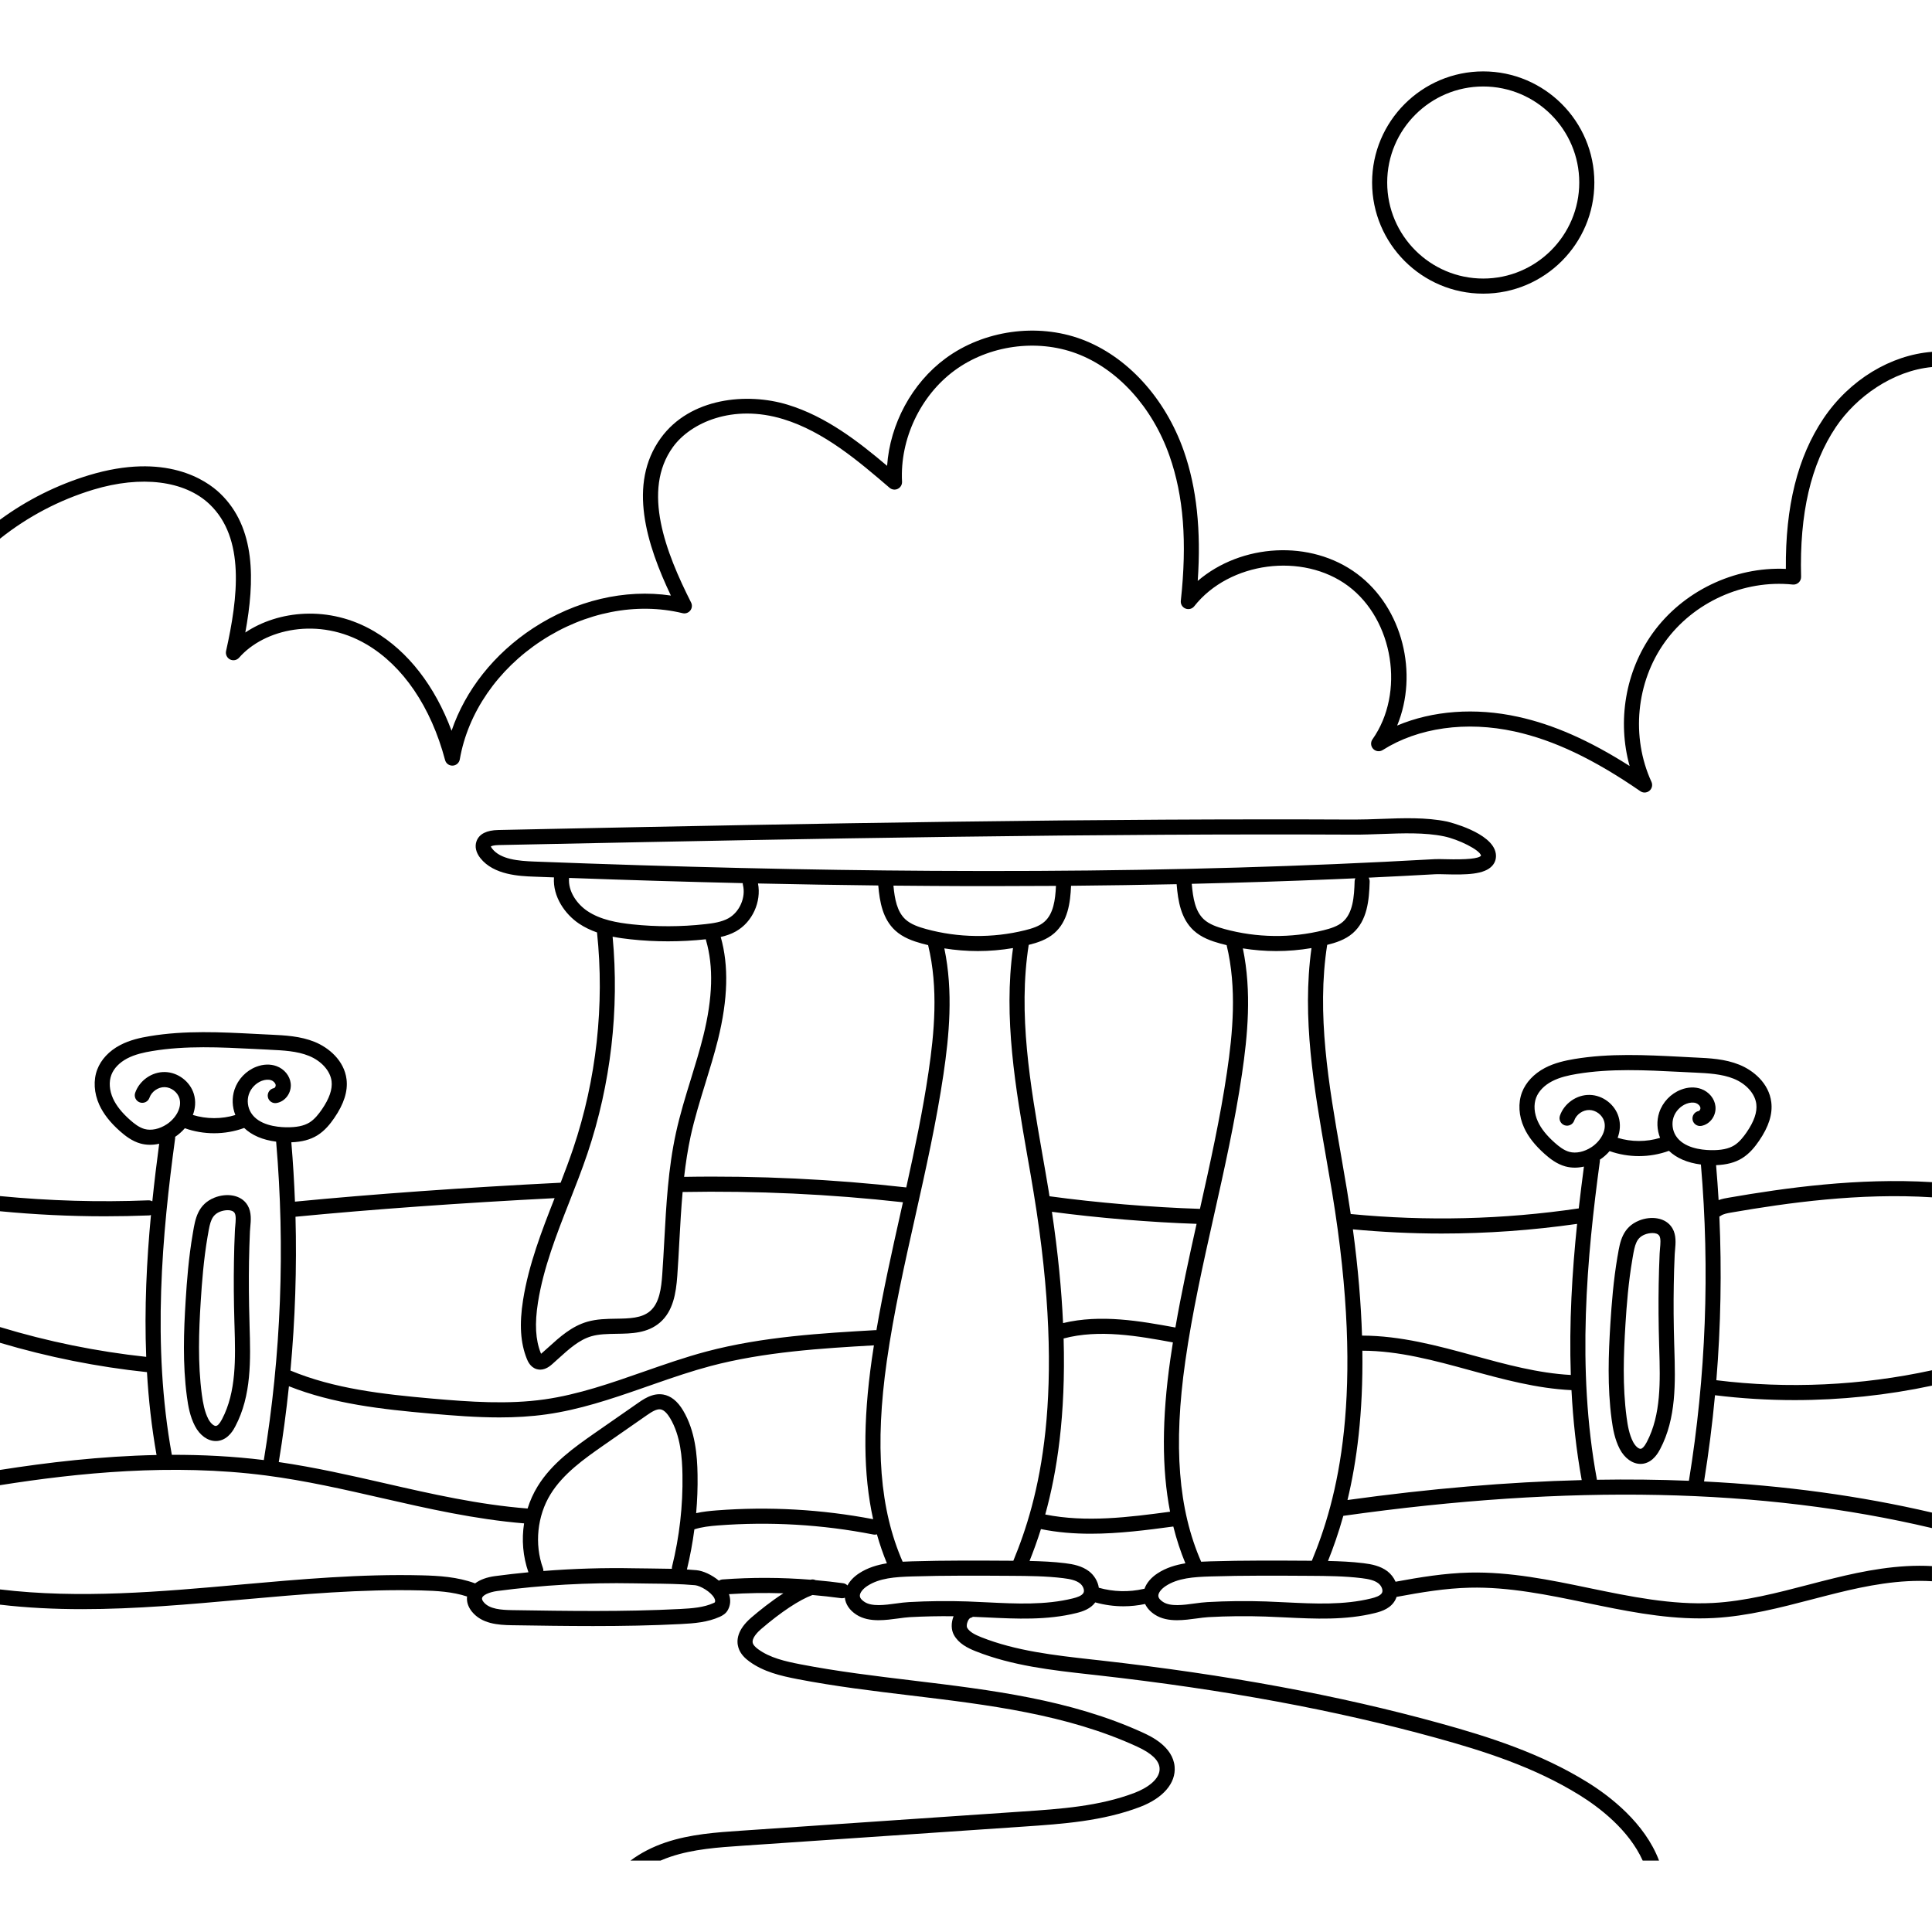 <svg id="Capa_1" enable-background="new 0 0 512 512" height="512" viewBox="0 0 512 512" width="512" xmlns="http://www.w3.org/2000/svg"><path d="m483.21 110.95c-6.82 10.17-10.08 23.21-9.94 39.81-13.68-.62-27.34 5.93-35.33 17.09-7.21 10.06-9.38 23.3-6.07 35.15-10.67-6.79-20.17-10.98-29.57-13.04-11.34-2.5-22.67-1.64-32.04 2.32 5.67-13.73 1.5-31.17-10.59-40.19-12.34-9.21-30.74-8.02-42.26 1.86.93-13.42-.29-24.74-3.69-34.45-4.94-14.07-15.08-25.13-27.12-29.6-11.77-4.36-25.9-2.38-36.01 5.07-8.93 6.57-14.73 17.4-15.5 28.48-7.63-6.46-16.21-13.11-26.36-16.2-10.72-3.27-25.82-1.9-33.62 8.85-8.83 12.18-3.73 28.25 2.68 41.73-12.17-1.8-25.27 1.27-36.52 8.65-10.34 6.79-17.95 16.44-21.6 27.18-4.41-11.86-11.55-21.08-20.51-26.35-12.01-7.06-25.51-5.48-34.15.31 2.51-13.63 2.84-27.79-6.72-36.9-3.67-3.49-14.4-10.94-34.73-4.78-8.49 2.58-16.45 6.57-23.56 11.79v5.03c7.32-5.84 15.71-10.26 24.72-12.99 12.71-3.85 24.23-2.41 30.81 3.85 9.49 9.03 7.54 24.74 4.38 38.92-.19.89.24 1.81 1.05 2.22.82.41 1.81.22 2.41-.47 6.64-7.59 21.08-10.99 33.76-3.53 9.68 5.69 17.08 16.58 20.82 30.66.24.91 1.06 1.52 2.02 1.48.93-.04 1.72-.73 1.88-1.65 2.14-12.36 10.02-23.82 21.61-31.42 11.59-7.61 25.23-10.28 37.43-7.33.76.19 1.55-.09 2.04-.7.48-.61.57-1.45.21-2.14-6.63-13.12-13.16-29.67-4.79-41.21 4.66-6.42 15.79-11.47 29.21-7.38 10.83 3.3 20.05 11.22 28.19 18.2.61.52 1.47.63 2.19.27.72-.35 1.15-1.1 1.11-1.9-.6-11.22 4.85-22.79 13.91-29.45 9.05-6.67 21.71-8.45 32.25-4.54 10.94 4.06 20.18 14.22 24.73 27.18 3.73 10.62 4.68 22.81 2.99 38.38-.1.88.4 1.73 1.23 2.06.83.34 1.78.09 2.33-.61 9.3-11.8 28.74-14.36 40.79-5.37 12.04 8.99 15.11 28.36 6.44 40.64-.55.78-.47 1.84.19 2.53.65.69 1.71.82 2.52.31 9.39-5.95 22.15-7.74 35.01-4.91 10.35 2.28 20.91 7.3 33.26 15.81.34.24.74.36 1.13.36.46 0 .92-.16 1.29-.47.69-.58.91-1.55.53-2.37-5.45-11.87-4.06-26.4 3.54-37.01 7.61-10.62 20.92-16.62 33.91-15.27.58.06 1.14-.14 1.57-.53.42-.39.65-.94.64-1.52-.44-16.79 2.58-29.78 9.22-39.69 5.37-8 15.08-14.93 25.47-15.9v-4.03c-10.89.85-21.82 7.33-28.79 17.71z"/><path d="m458.09 317.4c-.77.13-1.71.3-2.64.64-.18-3.09-.41-6.18-.67-9.26 2.81-.11 5.02-.69 6.86-1.82 2.06-1.26 3.5-3.13 4.53-4.63 2.56-3.73 3.63-7.08 3.24-10.24-.62-5.04-4.77-8.43-8.45-9.92-3.79-1.54-7.83-1.74-11.73-1.92l-.27-.01c-1.21-.06-2.42-.12-3.63-.19-9.23-.47-18.77-.96-28.11.6-2.41.41-5.22 1.01-7.83 2.38-2.89 1.53-5.04 3.82-6.04 6.44-1.08 2.84-.88 6.27.56 9.4 1.09 2.39 2.88 4.66 5.46 6.96 1.35 1.2 3.19 2.66 5.47 3.28.81.22 1.65.33 2.51.33.79 0 1.61-.1 2.41-.28-.48 3.61-.94 7.31-1.37 11.08-19.99 2.95-40.31 3.44-60.43 1.49-.31-2.1-.64-4.23-1-6.41-.52-3.15-1.07-6.31-1.62-9.48-3.19-18.27-6.48-37.16-3.62-55.44 2.23-.55 4.78-1.35 6.78-3.09 3.87-3.38 4.34-8.82 4.48-13.65.01-.39-.09-.75-.27-1.07 5.95-.28 11.88-.58 17.7-.91.55-.03 1.48-.01 2.56.02 5.62.15 10.44.08 12.52-2.29.79-.9 1.1-2.02.91-3.24-.89-5.62-12.8-8.42-12.92-8.45-5.54-1.15-11.66-.92-17.57-.7-2.44.09-4.76.17-6.98.17-32.29-.15-67.3.04-107.03.58-35.96.48-72.34 1.21-106.53 1.91l-13.31.28c-3.11.06-5.05 1.04-5.76 2.93-.53 1.42-.18 3.03 1.01 4.53 3.56 4.49 10.45 4.76 14.15 4.9 1.8.07 3.57.13 5.35.2-.35 5.13 2.96 9.78 6.64 12.25 1.51 1.01 3.12 1.76 4.77 2.34 2.03 19.19-.15 38.99-6.32 57.27-1.02 3.02-2.16 6.06-3.32 9.05-25.4 1.28-49.68 3.01-70.41 5.02-.2-5.25-.52-10.49-.96-15.73 2.81-.1 5.01-.69 6.86-1.82 2.05-1.26 3.5-3.13 4.52-4.62 2.57-3.74 3.63-7.09 3.25-10.25-.62-5.03-4.77-8.42-8.45-9.92-3.8-1.54-7.83-1.73-11.73-1.92l-.28-.01c-1.2-.06-2.41-.12-3.62-.18-9.23-.48-18.78-.97-28.12.6-2.41.4-5.22 1-7.83 2.38-2.89 1.52-5.03 3.81-6.03 6.44-1.08 2.83-.88 6.26.55 9.39 1.1 2.39 2.88 4.67 5.46 6.96 1.36 1.2 3.2 2.66 5.47 3.28.81.22 1.65.33 2.51.33.8 0 1.61-.09 2.42-.28-.66 4.94-1.28 10.03-1.82 15.26-.31-.17-.68-.28-1.06-.26-13.07.53-26.26.14-39.31-1.13v4.02c9.23.89 18.52 1.34 27.79 1.34 3.9 0 7.8-.08 11.68-.23.19-.01.37-.05.54-.11-1.14 12.04-1.77 24.7-1.26 37.59-13.11-1.41-26.13-4.06-38.75-7.9v4.17c12.7 3.78 25.78 6.4 38.95 7.78.42 7.29 1.24 14.63 2.54 21.96-14.82.31-28.98 1.99-41.49 3.96v4.04c20.51-3.25 45.56-5.81 70.52-2.57 10.47 1.36 20.73 3.71 30.66 5.98 12.14 2.78 24.68 5.63 37.71 6.71-.68 4.31-.31 8.79 1.15 12.96-2.95.28-5.9.62-8.83 1.01-2.22.29-4.02.97-5.3 1.93-4.66-1.74-9.71-2.02-14.1-2.13-16.08-.41-32.39 1.05-48.17 2.46-20.98 1.88-42.59 3.81-63.64 1.27v4.04c7.23.85 14.5 1.19 21.78 1.19 14.15 0 28.32-1.27 42.21-2.52 15.67-1.4 31.87-2.85 47.71-2.44 4 .1 8.2.33 12.08 1.61-.03.26-.05.52-.03.79.05 1.12.52 2.24 1.34 3.25 2.61 3.18 6.83 3.51 10.58 3.57 7.07.11 14.26.22 21.5.22 7.71 0 15.48-.13 23.24-.53 3.61-.18 7.11-.47 10.33-1.92.73-.33 1.63-.83 2.16-1.82.71-1.3.79-2.75.29-4.18 4.79-.31 9.61-.39 14.42-.23-3.32 2.14-6.45 4.67-8.49 6.42-3.85 3.31-3.99 6.17-3.43 7.98.54 1.76 1.88 2.91 2.85 3.63 3.79 2.79 8.38 3.85 12.75 4.7 9.95 1.93 20.22 3.17 30.16 4.36 20.27 2.44 41.24 4.96 59.86 13.52 3.86 1.77 5.82 3.63 5.99 5.68.25 2.91-3.25 5.31-6.62 6.59-9.37 3.57-19.66 4.27-29.61 4.94l-74.64 5.09c-6.62.45-13.46.91-19.99 3.1-3.54 1.19-6.7 2.83-9.36 4.83h7.95c.86-.38 1.75-.72 2.68-1.03 6.04-2.03 12.62-2.48 18.99-2.91l74.64-5.08c10.24-.7 20.83-1.42 30.77-5.2 6.12-2.33 9.55-6.32 9.18-10.67-.46-5.37-6.37-8.08-8.31-8.98-19.19-8.81-40.47-11.37-61.06-13.85-9.86-1.19-20.06-2.41-29.87-4.32-3.92-.76-8.01-1.69-11.14-3.99-.8-.59-1.26-1.11-1.4-1.58-.41-1.34 1.41-3.08 2.21-3.77 5.28-4.53 10.18-7.76 13.6-9.01 2.54.22 5.06.5 7.58.84.09.02.18.02.27.02.26 0 .5-.05.73-.14.18 1.72 1.23 3.3 3.02 4.47 1.75 1.14 3.79 1.49 5.9 1.49 1.76 0 3.56-.24 5.26-.47 1.1-.15 2.13-.29 3.02-.34 3.85-.21 7.74-.29 11.61-.24-.68 1.73-.66 3.6.09 4.95 1.25 2.28 3.6 3.46 5.73 4.31 9.73 3.87 20.25 5.04 30.42 6.17l1.9.21c33.67 3.79 63 9.21 89.7 16.58 12.7 3.5 26.11 7.77 38.06 15.19 5.13 3.18 13.03 9.14 16.73 17.35h4.33c-3.8-10.03-13.05-17.09-18.95-20.75-12.38-7.68-26.11-12.06-39.11-15.65-26.9-7.43-56.44-12.89-90.31-16.69l-1.91-.21c-9.9-1.11-20.15-2.25-29.38-5.92-1.54-.62-3.07-1.35-3.71-2.52-.13-.23-.16-.93.18-1.7.26-.6.58-.84.67-.86.26-.06.49-.17.69-.31 1.23.05 2.45.1 3.68.16 7.83.38 15.93.78 23.75-1.16 1.71-.42 3.75-1.12 4.99-2.82 2.44.68 4.95 1.03 7.48 1.03 1.92 0 3.84-.21 5.73-.61.5 1.06 1.36 2.03 2.56 2.81 1.74 1.14 3.79 1.49 5.9 1.49 1.76 0 3.55-.24 5.25-.47 1.1-.15 2.14-.29 3.02-.34 5.02-.28 10.11-.33 15.13-.16 1.76.06 3.53.15 5.3.23 7.83.38 15.92.78 23.75-1.16 1.94-.47 4.31-1.31 5.44-3.57.12-.23.21-.47.29-.71 6.52-1.21 12.93-2.29 19.42-2.44 10.31-.25 20.77 1.92 30.88 4.02 9.77 2.03 19.84 4.12 30.01 4.12 1.26 0 2.52-.03 3.78-.1 8.92-.48 17.65-2.76 26.09-4.96 2.2-.57 4.41-1.15 6.61-1.69 7.72-1.9 16.46-3.63 25.1-3.1v-4.01c-9.06-.51-18.1 1.27-26.05 3.23-2.23.54-4.45 1.12-6.67 1.7-8.25 2.15-16.77 4.38-25.3 4.84-10.93.58-22.03-1.72-32.76-3.94-10.33-2.15-21.03-4.36-31.79-4.11-6.62.16-13.05 1.22-19.58 2.42-.49-1.11-1.27-2.09-2.17-2.78-1.87-1.41-4.14-1.86-6.32-2.13-3.14-.39-6.29-.52-9.42-.59 1.38-3.44 2.78-7.4 4.06-11.96 59.94-8.45 111.06-7.38 156 3.25v-4.11c-18.99-4.43-39.06-7.18-60.4-8.25 1.22-7.58 2.19-15.2 2.9-22.85 6.96.86 14.01 1.29 21.09 1.29 12.23 0 24.51-1.29 36.41-3.83v-4.08c-18.64 4.07-38.26 4.99-57.14 2.64 1.18-14.43 1.44-28.92.8-43.38.12-.06.25-.1.36-.19.68-.5 1.78-.69 2.75-.86 14.89-2.58 34-5.26 53.23-4.04v-4.02c-19.55-1.19-38.87 1.51-53.91 4.12zm-76.04 9.5c12 0 24.01-.86 35.9-2.56-1.32 12.75-2.14 26.26-1.67 40.04-8.64-.46-17.29-2.82-25.65-5.11-9.59-2.63-19.5-5.31-29.68-5.32-.26-8.42-1.02-17.76-2.42-28.16 7.82.73 15.67 1.11 23.52 1.11zm-23.06-93.36c-.12 4.17-.46 8.43-3.12 10.75-1.36 1.19-3.28 1.78-5.14 2.24-8.61 2.13-17.67 2.01-26.23-.33-1.89-.52-4.02-1.23-5.47-2.57-2.29-2.13-2.88-5.62-3.2-9.41 12.86-.3 25.5-.7 38-1.23 1.78-.07 3.56-.15 5.35-.23-.12.24-.19.5-.19.78zm-48.91 167.08c-10.94 1.47-22.22 2.9-33.08.74 3.11-11.22 5.45-26.16 4.87-46.65 9.45-2.52 19.81-.64 28.96 1.04-.24 1.46-.46 2.93-.67 4.4-2.26 15.82-2.3 29.04-.08 40.47zm-119.08-152.31c1.37-.31 2.75-.77 4.05-1.5 4.33-2.44 6.76-7.81 5.83-12.68 10.86.24 21.47.41 31.87.53.38 4.43 1.19 8.86 4.46 11.9 2.08 1.93 4.77 2.85 7.13 3.5.54.15 1.08.28 1.62.41 2.78 11.42 1.62 23.39.11 33.62s-3.67 20.52-5.9 30.59c-19.48-2.19-39.27-3.14-58.87-2.8.42-3.65.97-7.27 1.74-10.83 1.03-4.68 2.48-9.38 3.88-13.93 1.17-3.79 2.38-7.71 3.36-11.65 2.64-10.68 2.88-19.57.72-27.16zm45.77-13.61c3.4.04 6.79.06 10.16.08 5.29.04 10.53.05 15.71.05 5.8 0 11.52-.02 17.2-.06-.17 3.75-.68 7.43-3.08 9.52-1.36 1.19-3.27 1.78-5.13 2.24-8.61 2.13-17.68 2.01-26.23-.33-1.89-.52-4.02-1.23-5.47-2.57-2.19-2.04-2.83-5.33-3.16-8.93zm5.82 87.5c2.74-12.23 5.57-24.88 7.44-37.53 1.49-10.08 2.64-21.82.23-33.34 2.94.47 5.91.71 8.88.71 3.12 0 6.23-.27 9.32-.79-2.58 18.45.67 37.16 3.83 55.28.56 3.15 1.11 6.3 1.62 9.44 8.96 54.23 1.23 81.69-5.36 97.63v.02c-.17 0-.33-.01-.5-.01-8.64-.05-17.58-.11-26.4.16-.77.03-1.58.05-2.44.1-6.05-13.82-7.39-30.74-4.2-53.16 1.84-12.93 4.76-25.93 7.58-38.51zm39.13 28.43c-.4-8.81-1.33-18.59-2.95-29.49 12.13 1.62 26.22 2.79 38.34 3.19-2.01 9.01-4.02 18.22-5.62 27.47-9.28-1.7-19.74-3.58-29.77-1.17zm-3.59-33.61c-.09-.57-.17-1.12-.27-1.7-.52-3.15-1.07-6.31-1.63-9.48-3.19-18.27-6.48-37.16-3.61-55.44 2.23-.55 4.77-1.35 6.77-3.09 3.59-3.13 4.26-8.03 4.45-12.57 9.47-.09 18.79-.23 27.98-.42.37 4.53 1.14 9.12 4.49 12.24 2.08 1.93 4.78 2.85 7.14 3.5.53.15 1.08.28 1.62.41 2.77 11.42 1.61 23.39.1 33.62-1.79 12.17-4.51 24.41-7.17 36.27-12.55-.39-27.37-1.63-39.87-3.34zm-136.52-88.7c-4.23-.16-8.93-.57-11.16-3.39-.23-.28-.33-.5-.37-.62.17-.1.7-.33 2.06-.36l13.31-.27c34.18-.7 70.56-1.43 106.5-1.91 39.71-.54 74.69-.73 106.96-.58 2.31.01 4.77-.09 7.15-.17 5.67-.21 11.54-.43 16.61.62 3.83.79 9.53 3.59 9.82 5.12-.59.78-3.76 1.09-9.42.94-1.16-.03-2.17-.05-2.89-.01-8.69.49-17.61.93-26.52 1.31-33.93 1.43-68.84 2.01-106.71 1.78-32.68-.19-67.13-1-105.34-2.46zm14.06 13.12c-2.72-1.82-5.18-5.19-4.86-8.78 15.93.58 31.23 1.04 46.03 1.38-.01.16.01.32.05.49.8 3.27-.87 7.14-3.81 8.8-1.83 1.03-4.15 1.36-6.18 1.58-6.42.72-12.93.73-19.36.05-3.89-.42-8.35-1.16-11.87-3.52zm-4.78 77.06c1.64-4.18 3.34-8.5 4.8-12.84 6.18-18.34 8.47-38.16 6.66-57.43 1.63.32 3.24.54 4.77.7 3.29.36 6.6.53 9.91.53 3.35 0 6.7-.18 10.02-.54.02.1.03.2.06.29 2.01 6.94 1.78 15.22-.72 25.3-.95 3.83-2.14 7.69-3.29 11.43-1.43 4.63-2.9 9.41-3.96 14.26-2.06 9.39-2.58 19.08-3.09 28.46-.17 3-.33 6.1-.55 9.14-.25 3.54-.73 7.51-3.21 9.64-2.22 1.92-5.52 1.98-9.01 2.03-2.53.04-5.15.08-7.66.81-4.14 1.2-7.27 4.03-10.3 6.78-.55.49-1.09.98-1.64 1.46-.11.1-.21.18-.29.24-.02-.04-.05-.1-.07-.16-1.41-3.51-1.65-7.79-.75-13.47 1.45-9.14 4.94-18.03 8.32-26.63zm-72.58 3.95c20.23-1.96 43.88-3.66 68.67-4.93-3.4 8.65-6.87 17.59-8.36 26.98-1.02 6.42-.7 11.38.99 15.59.22.55.89 2.23 2.6 2.74.33.09.65.14.95.14 1.52 0 2.72-1.06 3.16-1.44.56-.5 1.12-1 1.68-1.51 2.82-2.55 5.48-4.96 8.73-5.9 2-.58 4.24-.61 6.61-.65 4.05-.06 8.24-.13 11.57-3 3.46-2.99 4.25-7.72 4.58-12.39.22-3.07.39-6.19.55-9.21.23-4.28.48-8.64.86-12.98 19.44-.36 39.07.56 58.39 2.72-.2.91-.4 1.82-.61 2.72-2.28 10.19-4.62 20.66-6.42 31.19-.09-.01-.19-.02-.28-.02-13.99.8-29.85 1.71-44.71 5.65-5.7 1.51-11.33 3.49-16.78 5.39-8.48 2.97-17.25 6.04-26.18 7.31-9.67 1.37-19.66.68-29.89-.22-13.15-1.16-25.91-2.62-37.45-7.42 1.25-13.54 1.7-27.16 1.34-40.76zm-39.99-23.25c-1.47-.41-2.78-1.45-3.87-2.42-2.16-1.92-3.62-3.76-4.48-5.63-.99-2.17-1.16-4.47-.45-6.31.65-1.72 2.13-3.25 4.16-4.33 2.11-1.11 4.53-1.62 6.63-1.97 8.9-1.49 18.23-1.01 27.24-.55 1.22.06 2.43.13 3.64.18l.28.02c3.56.17 7.25.34 10.41 1.63 3.3 1.34 5.65 3.97 5.99 6.7.26 2.14-.58 4.59-2.57 7.49-.81 1.17-1.91 2.62-3.32 3.48-1.48.9-3.45 1.29-6.2 1.25-2.58-.05-7.21-.61-9.23-3.8-.91-1.43-1.14-3.31-.61-4.91.53-1.61 1.83-2.98 3.41-3.59.92-.35 1.85-.41 2.55-.15.61.22 1.1.76 1.16 1.27.04.37-.25.78-.46.81-1.08.19-1.81 1.23-1.62 2.32s1.23 1.81 2.31 1.62c2.34-.4 4.02-2.73 3.75-5.19-.23-2.04-1.71-3.84-3.78-4.59-1.61-.59-3.51-.53-5.35.18-2.7 1.04-4.86 3.31-5.77 6.06-.72 2.19-.62 4.59.23 6.72-3.63 1.11-7.63 1.1-11.26-.01.65-1.73.84-3.64.26-5.57-1-3.3-4.22-5.74-7.66-5.81-3.46-.08-6.76 2.25-7.89 5.51-.36 1.04.2 2.18 1.24 2.54 1.05.36 2.19-.2 2.55-1.24.56-1.64 2.3-2.84 4.02-2.81 1.73.03 3.41 1.31 3.91 2.96.77 2.56-1.09 5.4-3.33 6.87-1.93 1.28-4.13 1.75-5.89 1.27zm31.6 87.72v.01c-8.19-1.01-16.36-1.41-24.38-1.39-5.31-29.12-2.54-58.71.87-83.84.02-.14.02-.29.01-.43.91-.61 1.79-1.38 2.57-2.28 2.47.89 5.11 1.33 7.75 1.33 2.72 0 5.44-.47 7.97-1.4 2.02 1.94 4.91 3.18 8.47 3.63 2.42 28.13 1.32 56.51-3.26 84.37zm69.9 12.85c-12.96-1.01-25.56-3.88-37.75-6.67-9.12-2.09-18.53-4.23-28.19-5.64 1.1-6.67 1.99-13.37 2.69-20.09 11.74 4.65 24.45 6.09 37.5 7.24 6.18.55 12.27 1.02 18.3 1.02 4.2 0 8.36-.23 12.5-.82 8.65-1.22 16.99-4.02 25.06-6.83.63-.22 1.26-.44 1.88-.66h.01c.63-.22 1.26-.44 1.89-.66 4.79-1.67 9.69-3.34 14.58-4.64 14.27-3.78 29.66-4.71 43.31-5.49-.19 1.21-.38 2.41-.55 3.62-2.38 16.74-2.29 30.58.34 42.45-13.67-2.61-27.62-3.4-41.49-2.33-1.76.14-3.59.32-5.41.73.3-3.39.43-6.81.37-10.22-.08-5.05-.59-11.54-3.82-16.97-1.47-2.48-3.25-3.9-5.29-4.25-.36-.06-.71-.08-1.05-.08-.7.01-1.37.14-2 .35-.66.21-1.28.51-1.83.82-.66.37-1.24.77-1.71 1.1-3.88 2.68-7.76 5.38-11.63 8.09-5.27 3.69-11.25 7.88-15.04 14.04-1.14 1.85-2.03 3.84-2.67 5.89zm38.28 15.41c-.04.19-.05.39-.04.57-1.95-.05-3.91-.07-5.83-.09-1.4-.01-2.8-.03-4.17-.05-8.01-.16-16.06.09-24.06.72.01-.26-.02-.52-.12-.78-2.28-6.34-1.51-13.84 2.02-19.57 3.36-5.46 8.97-9.4 13.93-12.87 3.86-2.7 7.73-5.39 11.6-8.07 1.27-.88 2.59-1.72 3.65-1.54 1.04.18 1.94 1.38 2.52 2.35 2.75 4.62 3.19 10.44 3.26 15 .14 8.19-.79 16.38-2.76 24.33zm11.33 9.47c-.05.03-.14.09-.33.17-2.59 1.17-5.56 1.41-8.89 1.58-14.92.77-29.95.53-44.48.3-2.85-.05-6.02-.25-7.54-2.11-.28-.33-.44-.66-.45-.91-.05-.94 1.99-1.77 3.99-2.04 11.96-1.59 24.16-2.27 36.25-2.04 1.39.03 2.79.05 4.21.06 4 .04 8.14.08 12.03.44 1.32.12 4.18 1.73 5.07 3.4.32.6.24.95.14 1.15zm35.16-4.49c-.3-.31-.69-.53-1.15-.59-2.41-.33-4.84-.6-7.28-.81-.41-.2-.9-.25-1.37-.12-7.76-.62-15.58-.65-23.33-.07-.35.03-.67.15-.94.33-1.85-1.55-4.19-2.62-5.93-2.78-.84-.08-1.7-.14-2.55-.19.85-3.51 1.51-7.06 1.98-10.64 1.96-.63 4.12-.87 6.19-1.03 13.78-1.06 27.65-.26 41.21 2.4.13.03.26.04.39.04.2 0 .39-.03.58-.09.75 2.65 1.63 5.21 2.65 7.68-2.52.41-5.09 1.16-7.36 2.65-1.4.91-2.45 2.02-3.09 3.22zm62.55 1.94c-.4.81-1.81 1.24-2.83 1.49-7.25 1.8-15.05 1.42-22.59 1.05-1.79-.09-3.57-.18-5.35-.24-5.14-.17-10.35-.12-15.49.17-1.05.05-2.16.2-3.34.36-3.04.42-6.48.88-8.42-.4-.58-.37-1.26-.96-1.25-1.65 0-.79.78-1.8 1.99-2.59 3.2-2.09 7.29-2.38 11.91-2.52 8.75-.27 17.65-.21 26.26-.16 4.53.03 9.22.06 13.74.62 1.87.23 3.34.55 4.39 1.35.87.66 1.33 1.84.98 2.52zm16.16-1.06c-.07.01-.14.01-.21.03-3.91.9-8.02.79-11.89-.3-.25-1.76-1.31-3.39-2.62-4.38-1.87-1.41-4.14-1.86-6.32-2.13-3.14-.39-6.3-.52-9.42-.59 1.01-2.53 2.04-5.34 3.02-8.45 4.35.89 8.77 1.23 13.18 1.23 7.52 0 14.98-.98 21.9-1.91.85 3.4 1.92 6.65 3.2 9.75-2.51.41-5.09 1.16-7.36 2.65-1.74 1.13-2.94 2.57-3.48 4.1zm57.57-2.81c1.88.23 3.34.55 4.39 1.35.87.66 1.33 1.84.99 2.52-.41.81-1.81 1.24-2.83 1.49-7.26 1.8-15.06 1.42-22.6 1.05-1.78-.09-3.57-.18-5.35-.24-5.14-.17-10.35-.12-15.49.17-1.04.05-2.16.2-3.34.36-3.03.42-6.47.88-8.42-.4-.57-.37-1.25-.96-1.25-1.65 0-.79.78-1.8 1.99-2.59 3.2-2.09 7.29-2.38 11.91-2.52 8.75-.27 17.65-.21 26.26-.16 4.53.03 9.22.06 13.74.62zm-13.21-4.63c-.01 0-.01.01-.01.02-.16 0-.33-.01-.49-.01-8.65-.05-17.59-.11-26.41.16-.76.03-1.58.05-2.43.1-6.05-13.82-7.4-30.74-4.2-53.16 1.84-12.93 4.75-25.93 7.57-38.51 2.74-12.23 5.58-24.88 7.44-37.53 1.49-10.08 2.64-21.82.24-33.34 2.93.47 5.9.71 8.87.71 3.12 0 6.24-.27 9.32-.79-2.58 18.45.67 37.16 3.84 55.28.55 3.15 1.1 6.3 1.62 9.44 8.95 54.23 1.23 81.69-5.36 97.63zm9.44-16.08c2.43-10.09 4.17-22.93 3.94-39.57 9.62 0 19.23 2.63 28.53 5.18 8.7 2.38 17.69 4.84 26.89 5.27.41 7.91 1.26 15.88 2.71 23.84-19.63.5-40.27 2.26-62.07 5.28zm90.48-5.1c-7.95-.32-16.08-.41-24.39-.27-.01-.07-.01-.15-.02-.22-5.39-29.23-2.61-58.95.81-84.17.02-.15.02-.29.01-.44.92-.6 1.8-1.37 2.57-2.27 2.48.88 5.12 1.33 7.76 1.33 2.72 0 5.43-.47 7.97-1.4 2.01 1.93 4.9 3.18 8.47 3.63 2.4 27.94 1.33 56.12-3.18 83.81zm5.77-87.62c-2.58-.05-7.2-.61-9.23-3.8-.91-1.43-1.14-3.31-.61-4.92.53-1.6 1.84-2.97 3.42-3.58.91-.35 1.84-.41 2.54-.16.62.23 1.11.76 1.16 1.28.04.37-.25.78-.45.81-1.09.19-1.82 1.23-1.63 2.32.19 1.08 1.23 1.81 2.32 1.62 2.33-.41 4.01-2.74 3.74-5.19-.22-2.04-1.71-3.84-3.77-4.59-1.62-.59-3.52-.53-5.35.18-2.71 1.04-4.87 3.3-5.78 6.06-.72 2.19-.61 4.59.23 6.71-3.63 1.11-7.62 1.11-11.25-.01.65-1.73.83-3.63.25-5.56-.99-3.3-4.21-5.75-7.66-5.81-3.44-.08-6.76 2.25-7.88 5.5-.36 1.05.19 2.19 1.24 2.55 1.04.35 2.18-.2 2.54-1.24.56-1.64 2.3-2.85 4.02-2.81 1.73.03 3.41 1.3 3.91 2.96.77 2.56-1.09 5.4-3.33 6.87-1.93 1.27-4.13 1.74-5.89 1.26-1.46-.4-2.77-1.44-3.86-2.41-2.16-1.92-3.63-3.76-4.48-5.63-.99-2.17-1.16-4.47-.46-6.31.66-1.72 2.13-3.26 4.17-4.33 2.1-1.11 4.53-1.62 6.62-1.97 8.91-1.49 18.23-1.01 27.25-.55 1.21.06 2.42.12 3.64.18l.27.01c3.57.17 7.25.35 10.42 1.63 3.3 1.34 5.65 3.97 5.98 6.71.26 2.14-.58 4.59-2.57 7.49-.8 1.16-1.9 2.61-3.32 3.48-1.48.9-3.45 1.3-6.2 1.25z"/><path d="m434.4 323.45c-4.43 1.78-5.09 5.67-5.66 9.1l-.1.53c-1.06 6.22-1.54 12.42-1.87 17.66-.51 8.1-.82 16.79.33 25.42.34 2.57.84 5.3 2.13 7.8 1.3 2.5 3.4 3.99 5.53 3.99.29 0 .57-.03.85-.08 2.58-.5 3.9-3.01 4.34-3.83 4.32-8.2 4.04-17.59 3.77-26.67l-.03-.94c-.17-5.73-.21-10.97-.12-16.03.04-2.58.12-5.27.25-8.01.01-.35.05-.73.09-1.13.16-1.75.36-3.92-.69-5.73-1.74-2.99-5.75-3.31-8.82-2.08zm5.52 7.43c-.04.47-.08.92-.1 1.34-.12 2.77-.21 5.5-.25 8.11-.09 5.12-.05 10.43.12 16.22l.03.94c.25 8.56.52 17.41-3.31 24.68-.71 1.35-1.23 1.71-1.55 1.77-.57.11-1.49-.69-2.08-1.83-1.01-1.95-1.42-4.26-1.71-6.47-1.11-8.3-.8-16.75-.31-24.65.32-5.14.79-11.2 1.83-17.23l.09-.55c.57-3.35.97-5.15 3.22-6.05.56-.23 1.32-.39 2.02-.39.79 0 1.51.2 1.84.77.41.7.27 2.17.16 3.34z"/><path d="m393.07 77.82c16.24 0 29.45-13.21 29.45-29.45s-13.21-29.45-29.45-29.45-29.45 13.21-29.45 29.45 13.21 29.45 29.45 29.45zm0-54.9c14.03 0 25.45 11.42 25.45 25.45s-11.42 25.45-25.45 25.45c-14.04 0-25.45-11.42-25.45-25.45s11.41-25.45 25.45-25.45z"/><path d="m56.83 317.39c-4.43 1.78-5.09 5.67-5.67 9.1l-.09.54c-1.07 6.21-1.55 12.41-1.87 17.65-.51 8.1-.82 16.79.33 25.43.34 2.57.83 5.29 2.13 7.79s3.4 3.99 5.53 3.99c.28 0 .57-.03.85-.08 2.58-.49 3.9-3 4.33-3.83 4.32-8.2 4.04-17.59 3.77-26.67l-.02-.93c-.17-5.74-.21-10.98-.13-16.04.05-2.6.13-5.29.25-8.01.02-.35.05-.73.09-1.13.16-1.75.37-3.92-.68-5.73-1.74-2.99-5.75-3.31-8.82-2.08zm5.52 7.44c-.04.46-.09.91-.1 1.33-.13 2.75-.21 5.48-.25 8.11-.09 5.12-.05 10.43.12 16.22l.03.94c.25 8.56.51 17.41-3.32 24.69-.71 1.35-1.23 1.7-1.54 1.76-.57.11-1.49-.69-2.08-1.82-1.01-1.96-1.42-4.27-1.72-6.48-1.1-8.29-.8-16.75-.3-24.65.32-5.14.79-11.2 1.82-17.22l.1-.55c.56-3.36.96-5.15 3.21-6.06.57-.22 1.32-.39 2.03-.39.79 0 1.51.21 1.84.77.41.7.27 2.17.16 3.35z"/></svg>